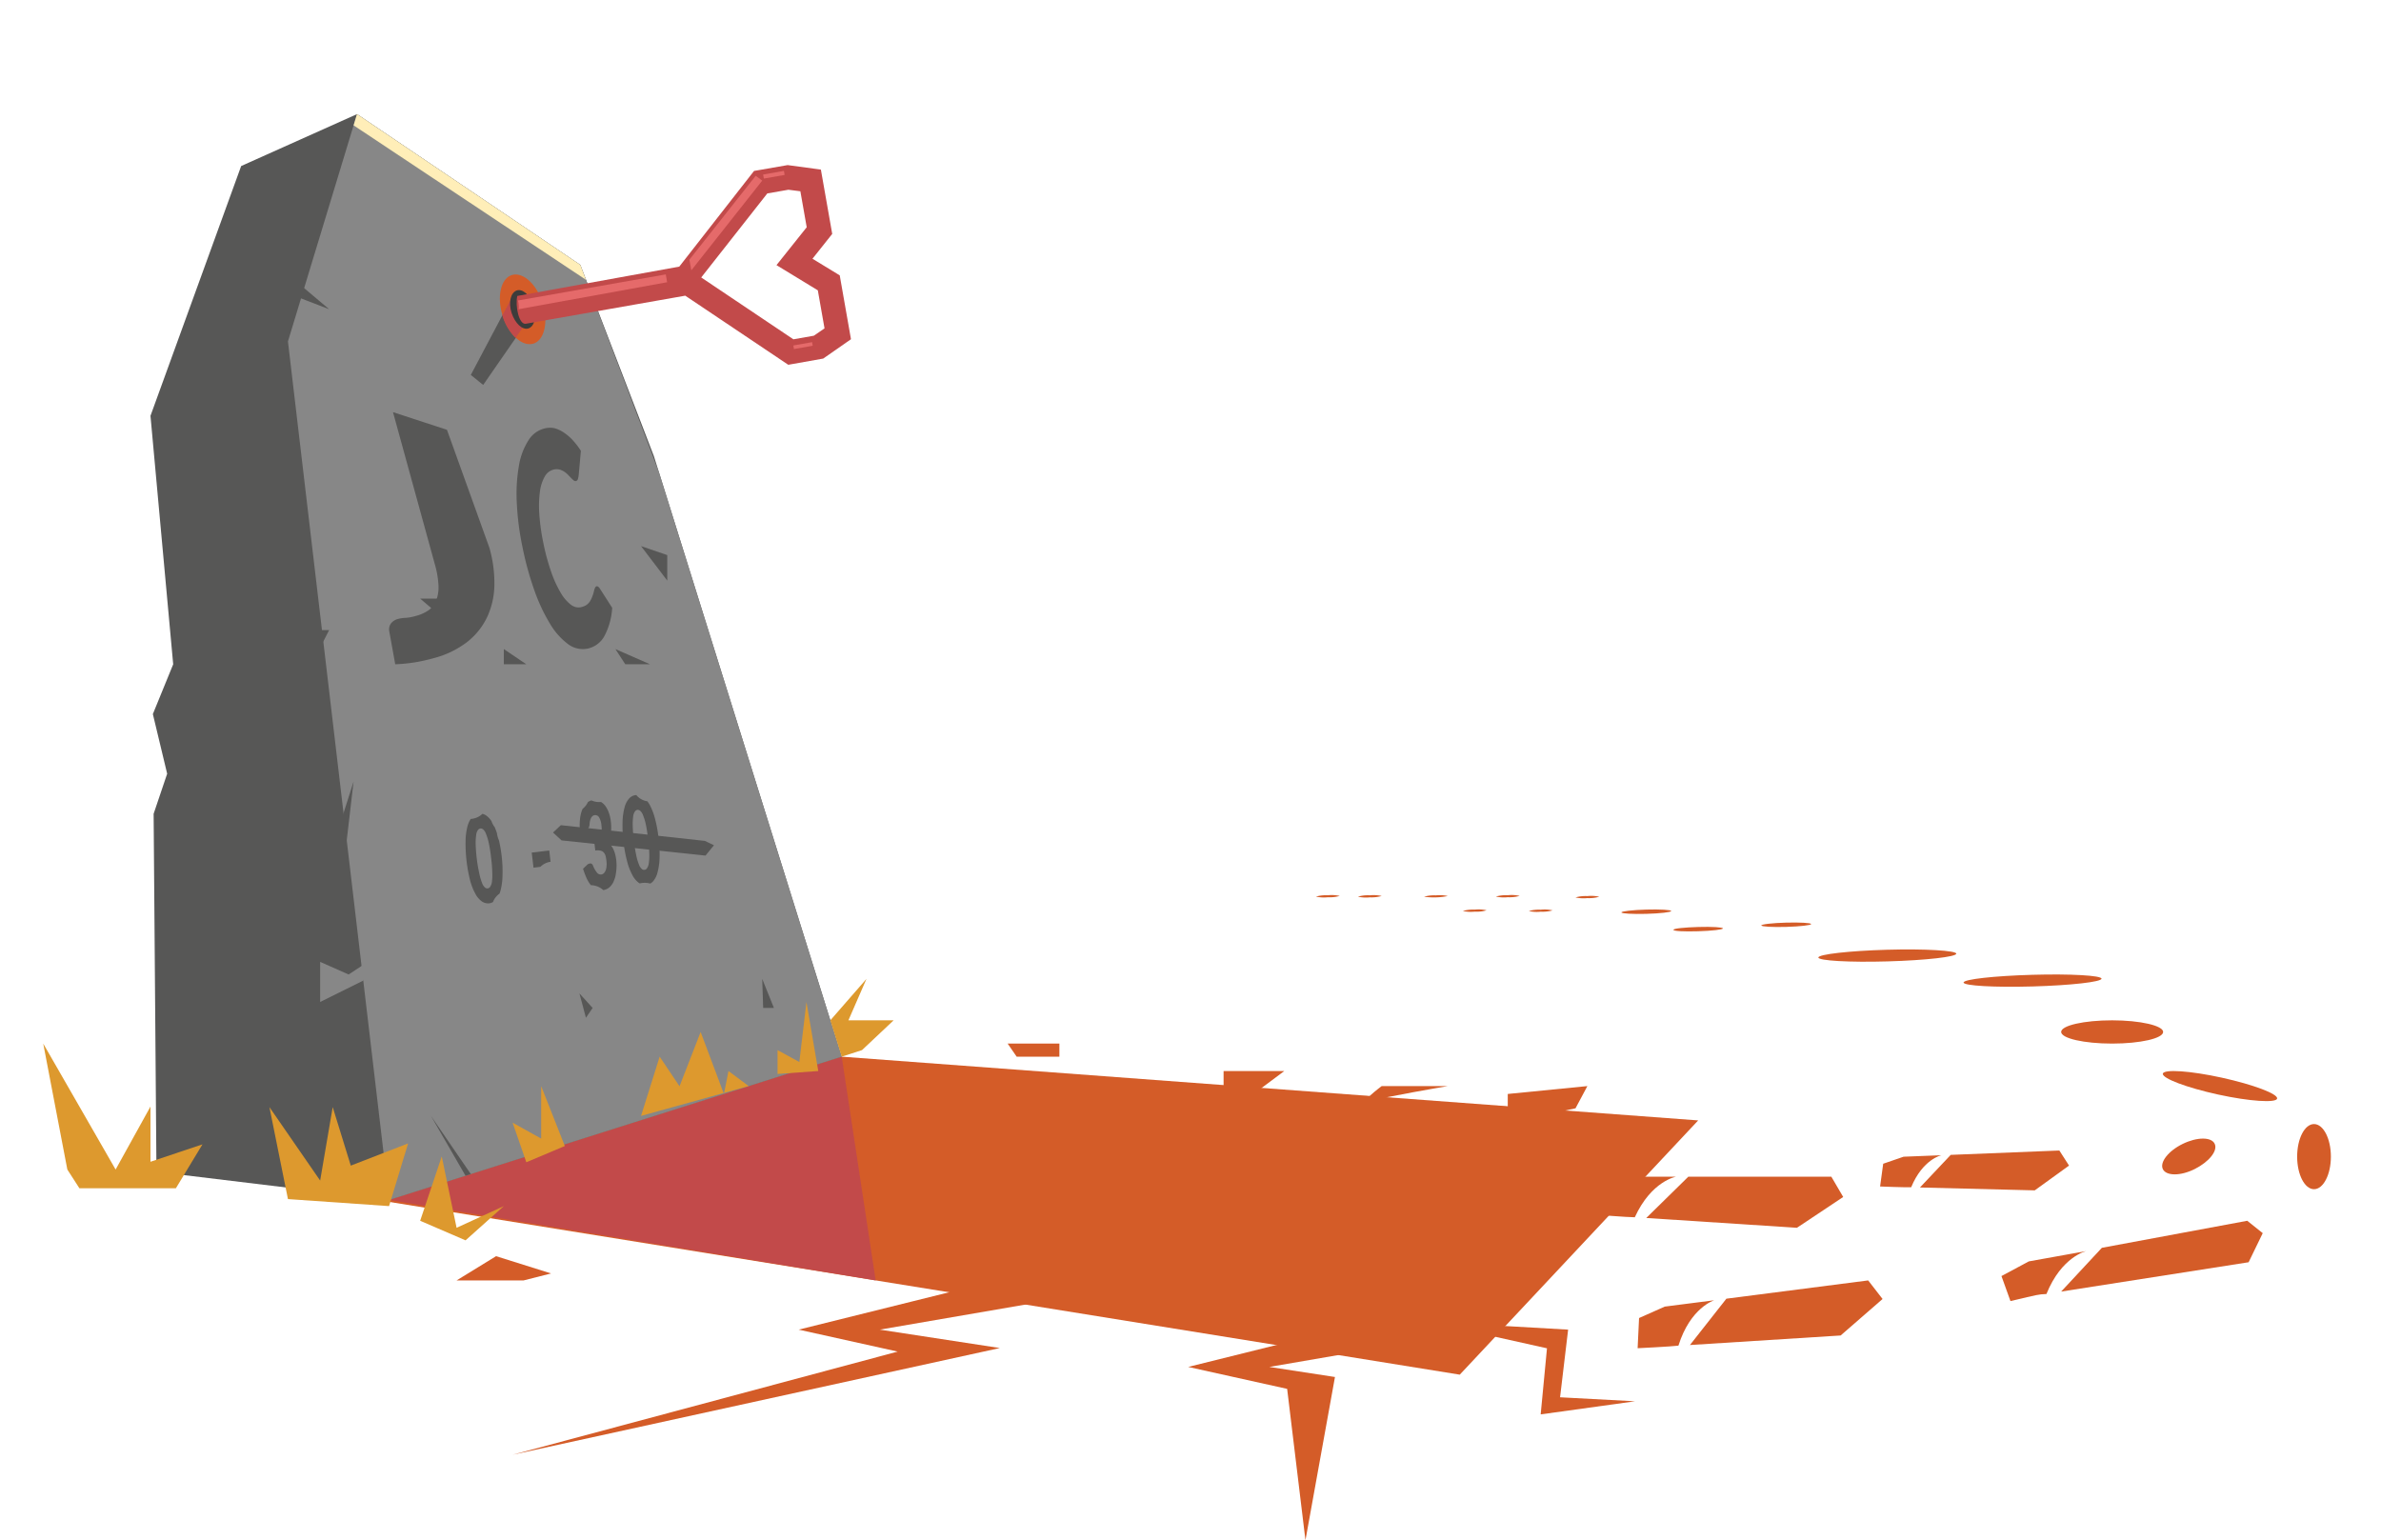 <svg xmlns="http://www.w3.org/2000/svg" viewBox="0 0 529.29 342.39"><defs><style>.cls-1{fill:#d45c28;}.cls-2{fill:#575756;}.cls-3{fill:#c24a4a;}.cls-4{fill:#878787;}.cls-5{fill:#ffeeb8;}.cls-6{fill:#dd992e;}.cls-7{fill:#3c3c3b;}.cls-8{fill:#e56a6a;}</style></defs><title>grab_schluessel</title><g id="Layer_2" data-name="Layer 2"><polygon class="cls-1" points="45.01 260.49 324.5 305.59 377.5 249.07 187.11 234.9 57.11 251.39 45.01 260.49"/><polygon class="cls-2" points="34.78 260.49 34.15 180.91 37.16 172 33.98 158.74 38.5 147.67 33.45 92.44 53.61 36.91 79.36 25.37 129 58.89 145.36 101.4 187.11 234.9 86.5 266.75 34.78 260.49"/><polygon class="cls-3" points="187.11 234.9 194.66 284.64 86.5 266.75 187.11 234.9"/><polygon class="cls-4" points="86.5 266.75 64.01 75.9 79.36 25.37 129 58.89 146.5 105.05 187.11 234.9 86.5 266.75"/><polygon class="cls-1" points="113.95 323.39 199.55 300.46 177.54 295.58 214.14 286.49 231.76 289.35 195.59 295.58 222.26 299.67 113.95 323.39"/><polygon class="cls-1" points="290.2 342.39 286.13 308.75 264.13 303.87 300.73 294.78 318.35 297.64 282.17 303.87 296.76 306.11 290.2 342.39"/><path class="cls-1" d="M381.07,289.05l-11,1.41L364.36,293l-.32,6.71s7.44-.36,9.07-.57C375.76,290.66,381.07,289.05,381.07,289.05Z"/><polygon class="cls-1" points="383.77 288.7 375.67 299 409.17 296.88 418.49 288.77 415.29 284.64 383.77 288.7"/><path class="cls-1" d="M431.56,256.81l-8.4.33-4.53,1.56-.69,5.06s5.66.22,6.91.17C427.43,257.68,431.56,256.81,431.56,256.81Z"/><polygon class="cls-1" points="433.64 256.73 426.8 263.98 452.32 264.62 459.94 259.11 457.79 255.76 433.64 256.73"/><path class="cls-1" d="M463.79,278.11,451,280.41l-6.08,3.26,2,5.56c6.39-1.5,6.09-1.48,8-1.57C458.28,279.31,463.79,278.11,463.79,278.11Z"/><polygon class="cls-1" points="467.24 277.39 458.19 287.12 499.86 280.6 503 274.13 499.56 271.38 467.24 277.39"/><path class="cls-1" d="M372.59,261.58H361.53l-6,1.81L354.33,270s7.42.6,9.08.6C367.12,262.51,372.59,261.58,372.59,261.58Z"/><polygon class="cls-1" points="375.31 261.58 365.96 270.76 399.45 272.94 409.74 266.09 407.1 261.58 375.31 261.58"/><path class="cls-1" d="M480.86,229.4c0,1.43-5.08,2.59-11.34,2.59s-11.33-1.16-11.33-2.59,5.08-2.58,11.33-2.58S480.86,228,480.86,229.4Z"/><path class="cls-1" d="M518.15,257.12c0,4-1.68,7.24-3.75,7.24s-3.75-3.24-3.75-7.24,1.68-7.24,3.75-7.24S518.15,253.12,518.15,257.12Z"/><path class="cls-1" d="M506.2,244.22c-.23,1-6.1.63-13.11-.9s-12.52-3.62-12.29-4.65,6.1-.64,13.11.9S506.42,243.18,506.2,244.22Z"/><path class="cls-1" d="M492.31,254.25c.76,1.53-1.21,4-4.39,5.61s-6.37,1.58-7.12.05,1.21-4.05,4.39-5.61S491.56,252.71,492.31,254.25Z"/><path class="cls-1" d="M467.16,217.56c0,.72-6.83,1.49-15.29,1.73s-15.34-.15-15.37-.87,6.83-1.48,15.3-1.72S467.14,216.85,467.16,217.56Z"/><path class="cls-1" d="M434.88,212c0,.71-6.83,1.48-15.3,1.72s-15.34-.15-15.36-.86,6.83-1.49,15.29-1.73S434.86,211.32,434.88,212Z"/><path class="cls-1" d="M355.51,199.35a8.07,8.07,0,0,1-2.63.3,8.17,8.17,0,0,1-2.65-.15,8.07,8.07,0,0,1,2.63-.3A8.17,8.17,0,0,1,355.51,199.35Z"/><path class="cls-1" d="M321.83,199.19a15.55,15.55,0,0,1-5.27.15,8,8,0,0,1,2.63-.3A8.05,8.05,0,0,1,321.83,199.19Z"/><path class="cls-1" d="M307.14,199.18a8.34,8.34,0,0,1-2.63.3,8.05,8.05,0,0,1-2.64-.15,7.65,7.65,0,0,1,2.63-.3A8.05,8.05,0,0,1,307.14,199.18Z"/><path class="cls-1" d="M297.81,199.17a8.24,8.24,0,0,1-2.63.29,7.86,7.86,0,0,1-2.65-.15,8.27,8.27,0,0,1,2.64-.29A7.82,7.82,0,0,1,297.81,199.17Z"/><path class="cls-1" d="M330.46,202.36a7.65,7.65,0,0,1-2.63.3,8.09,8.09,0,0,1-2.64-.15,8.34,8.34,0,0,1,2.63-.3A8.05,8.05,0,0,1,330.46,202.36Z"/><path class="cls-1" d="M337.81,199.16a8.24,8.24,0,0,1-2.63.29,7.86,7.86,0,0,1-2.65-.15,8.27,8.27,0,0,1,2.64-.29A7.82,7.82,0,0,1,337.81,199.16Z"/><path class="cls-1" d="M345.13,202.38a8.18,8.18,0,0,1-2.63.29,7.74,7.74,0,0,1-2.64-.15,8.12,8.12,0,0,1,2.63-.29A7.78,7.78,0,0,1,345.13,202.38Z"/><path class="cls-1" d="M383,206.39c0,.26-2.47.54-5.53.63S372,207,372,206.7s2.48-.54,5.53-.63S383,206.13,383,206.39Z"/><path class="cls-1" d="M402.61,205.42c0,.26-2.47.54-5.53.63s-5.53-.06-5.54-.32,2.47-.55,5.53-.63S402.61,205.16,402.61,205.42Z"/><path class="cls-1" d="M371.5,202.52c0,.26-2.47.55-5.52.63s-5.54-.06-5.54-.32,2.47-.54,5.52-.63S371.5,202.26,371.5,202.52Z"/><polygon class="cls-1" points="334.64 294.78 348.59 295.58 346.8 310.62 363.46 311.51 342.49 314.42 343.89 299.73 330.46 296.74 334.64 294.78"/><polygon class="cls-1" points="272 244.8 272 238.09 285.5 238.09 276.5 244.8 272 244.8"/><path class="cls-1" d="M307.14,241.44s-5.72,4.29-2.64,3.36,17.33-3.36,17.33-3.36"/><polygon class="cls-1" points="335.17 243.19 335.17 249.57 350.23 246.38 352.87 241.44 335.17 243.19"/><polygon class="cls-1" points="226 234.9 235.5 234.9 235.5 231.99 224 231.99 226 234.9"/><polygon class="cls-1" points="110.28 279.25 122.5 283.09 116.39 284.64 101.5 284.64 110.28 279.25"/><path class="cls-2" d="M108.79,121.76a28.45,28.45,0,0,1,1.11,8.32,17.45,17.45,0,0,1-1.61,7.1,15.47,15.47,0,0,1-4.46,5.55,20.8,20.8,0,0,1-7.5,3.6,37.84,37.84,0,0,1-4.11.91,36.8,36.8,0,0,1-4.36.43l-1.32-7.29a2.28,2.28,0,0,1,.32-1.72,2.91,2.91,0,0,1,1.7-1.09,8.21,8.21,0,0,1,1.57-.22,9.71,9.71,0,0,0,2.21-.4,8.94,8.94,0,0,0,3-1.34A5,5,0,0,0,97,133.39a8.28,8.28,0,0,0,.47-3.34,20.83,20.83,0,0,0-.82-4.66L87.36,91.62l12,3.93Z"/><path class="cls-2" d="M132.6,130.33a.52.52,0,0,1,.35.08,1.54,1.54,0,0,1,.41.45l2.73,4.26a15.37,15.37,0,0,1-1.74,6.29,5.57,5.57,0,0,1-3.75,2.78,5.44,5.44,0,0,1-4.32-1,15.39,15.39,0,0,1-4-4.51,39,39,0,0,1-3.46-7.36,69.2,69.2,0,0,1-2.65-9.6,60.86,60.86,0,0,1-1.29-10,36.28,36.28,0,0,1,.47-8.15,15,15,0,0,1,2.14-5.71,5.85,5.85,0,0,1,3.71-2.65,4.68,4.68,0,0,1,2.14,0,7,7,0,0,1,2.07,1,10.6,10.6,0,0,1,1.94,1.68,17.28,17.28,0,0,1,1.78,2.32l-.48,5.33a4.9,4.9,0,0,1-.17.91.62.62,0,0,1-.47.49.61.61,0,0,1-.51-.17c-.17-.14-.37-.33-.58-.54l-.69-.72a5.1,5.1,0,0,0-.84-.68,3.66,3.66,0,0,0-1-.45,2.75,2.75,0,0,0-1.28,0,3.1,3.1,0,0,0-2,1.53,9.07,9.07,0,0,0-1.09,3.4,24.65,24.65,0,0,0-.13,5,46.48,46.48,0,0,0,.9,6.42,48.59,48.59,0,0,0,1.75,6.44,25.22,25.22,0,0,0,2.09,4.58,9,9,0,0,0,2.23,2.64,2.77,2.77,0,0,0,2.2.61,4.3,4.3,0,0,0,1.08-.38,2.75,2.75,0,0,0,.83-.7,4.82,4.82,0,0,0,.62-1.11,9.46,9.46,0,0,0,.49-1.59,2.68,2.68,0,0,1,.23-.61A.55.55,0,0,1,132.6,130.33Z"/><polygon class="cls-2" points="112 144.29 112 147.67 117 147.67 112 144.29"/><polygon class="cls-2" points="136.8 144.29 139 147.67 144.5 147.67 136.8 144.29"/><path class="cls-2" d="M111.53,190.38a31.58,31.58,0,0,0-.62-3.59,5.06,5.06,0,0,1-.43-1.53,13.86,13.86,0,0,0-.52-1.4,4.23,4.23,0,0,1-.69-1.29,4.33,4.33,0,0,0-1.21-1.29,2.37,2.37,0,0,0-.82-.36,4.12,4.12,0,0,1-2.6,1.13,5.6,5.6,0,0,0-.7,1.57,13.65,13.65,0,0,0-.44,3.21,33.72,33.72,0,0,0,1,8.87,13.3,13.3,0,0,0,1.18,3,4.86,4.86,0,0,0,1.44,1.69,2.45,2.45,0,0,0,1.62.42,2.26,2.26,0,0,0,.84-.28,4.11,4.11,0,0,1,1.47-1.88c.07-.19.14-.4.2-.61a13.76,13.76,0,0,0,.45-3.21A29.09,29.09,0,0,0,111.53,190.38Zm-2.18,5.69a2.56,2.56,0,0,1-.4,1.08.75.75,0,0,1-1.16.13,2.36,2.36,0,0,1-.63-1,12,12,0,0,1-.59-2A33.3,33.3,0,0,1,106,191c-.16-1.35-.24-2.47-.26-3.34a11.71,11.71,0,0,1,.12-2.07,2.25,2.25,0,0,1,.38-1.07.87.87,0,0,1,.55-.35.9.9,0,0,1,.62.21,2.49,2.49,0,0,1,.63,1,11.76,11.76,0,0,1,.61,2,31.35,31.35,0,0,1,.52,3.3,30.43,30.43,0,0,1,.26,3.34A11.9,11.9,0,0,1,109.35,196.07Z"/><path class="cls-2" d="M122.39,191.57l-.29-2.5-3.9.46.4,3.36,1.53-.19A4,4,0,0,1,122.39,191.57Z"/><path class="cls-2" d="M137,191.26q-.39-3.28-2.27-4.2a2.63,2.63,0,0,0,.59-.69,3,3,0,0,0,.39-.93,5.69,5.69,0,0,0,.16-1.26,12.5,12.5,0,0,0-.09-1.64,8.33,8.33,0,0,0-.45-1.91,5.91,5.91,0,0,0-.82-1.54,3.78,3.78,0,0,0-.87-.79c-.13,0-.24,0-.37,0a4.51,4.51,0,0,1-1.82-.37,3,3,0,0,0-.75.36,4.17,4.17,0,0,1-1.19,1.52,6.9,6.9,0,0,0-.49,1.64,12.39,12.39,0,0,0-.14,2.6l1.22.25.18,0h.16a.56.56,0,0,0,.44-.33,2.43,2.43,0,0,0,.19-.9,3.78,3.78,0,0,1,.12-.7,2,2,0,0,1,.22-.57,1.31,1.31,0,0,1,.33-.4.83.83,0,0,1,.45-.19,1,1,0,0,1,1,.51,4.23,4.23,0,0,1,.51,1.74,6.38,6.38,0,0,1,.05,1,2,2,0,0,1-.2.84,1.5,1.5,0,0,1-.56.59,2.61,2.61,0,0,1-1,.31l.34,2.87a3,3,0,0,1,1.24.05,1.32,1.32,0,0,1,.72.48,2.19,2.19,0,0,1,.37.83c.07.33.12.71.17,1.13a4.4,4.4,0,0,1,0,1,3.28,3.28,0,0,1-.17.87,2,2,0,0,1-.4.66,1,1,0,0,1-.62.31,1.05,1.05,0,0,1-.92-.4,5.88,5.88,0,0,1-.88-1.53,1,1,0,0,0-.33-.46A.6.6,0,0,0,131,192a1.09,1.09,0,0,0-.24.07.94.94,0,0,0-.24.18l-.91.87a17,17,0,0,0,.88,2.29,6.47,6.47,0,0,0,.87,1.37,4.17,4.17,0,0,1,2.75,1.09,2.71,2.71,0,0,0,1.24-.52,3.47,3.47,0,0,0,1-1.28,6.36,6.36,0,0,0,.58-2A11,11,0,0,0,137,191.26Z"/><path class="cls-2" d="M146.44,186.7c0-.15,0-.29-.05-.44a28.4,28.4,0,0,0-.82-4.41,13.68,13.68,0,0,0-1.18-3c-.16-.27-.32-.5-.48-.72a3.93,3.93,0,0,1-2.46-1.38h-.15a2.4,2.4,0,0,0-1.47.78,4.84,4.84,0,0,0-1,2,13.65,13.65,0,0,0-.44,3.21,29.28,29.28,0,0,0,.23,4.47,28.48,28.48,0,0,0,.82,4.4,13.3,13.3,0,0,0,1.18,3,4.86,4.86,0,0,0,1.44,1.69l.16.08a5,5,0,0,1,1.12-.13,4.73,4.73,0,0,1,1.22.17,3.05,3.05,0,0,0,.61-.49,4.84,4.84,0,0,0,1-2,13.76,13.76,0,0,0,.45-3.21,24.27,24.27,0,0,0-.06-2.65A5.37,5.37,0,0,1,146.44,186.7Zm-2.22,5.24a2.46,2.46,0,0,1-.4,1.08.75.75,0,0,1-1.16.14,2.26,2.26,0,0,1-.63-1,11.39,11.39,0,0,1-.59-2,33.08,33.08,0,0,1-.53-3.31,32.56,32.56,0,0,1-.26-3.33,13,13,0,0,1,.11-2.07,2.35,2.35,0,0,1,.39-1.07.87.87,0,0,1,.55-.35.9.9,0,0,1,.62.21,2.49,2.49,0,0,1,.63,1,11.76,11.76,0,0,1,.61,2c.19.85.36,2,.52,3.3a33.15,33.15,0,0,1,.26,3.34A11.71,11.71,0,0,1,144.22,191.94Z"/><polygon class="cls-4" points="71.17 213.83 71.17 222.74 80.75 217.99 83.83 212.47 77.5 216.63 71.17 213.83"/><polygon class="cls-5" points="78.6 27.86 130.25 62.2 129 58.89 79.36 25.37 78.6 27.86"/><polygon class="cls-6" points="14.97 259.99 9.61 231.99 25.7 259.99 33.45 245.99 33.45 258.26 45.01 254.39 39.1 264.15 17.65 264.15 14.97 259.99"/><polygon class="cls-6" points="64.01 266.56 59.89 246.11 71.17 262.44 73.96 246.11 77.98 259.12 90.72 254.18 86.49 268.12 64.01 266.56"/><polygon class="cls-6" points="184.58 226.82 192.62 217.6 188.6 226.82 198.65 226.82 191.62 233.44 187.11 234.9 184.58 226.82"/><polygon class="cls-6" points="93.4 271.38 98.2 257.08 101.5 272.94 112 268.12 103.49 275.73 93.4 271.38"/><polygon class="cls-6" points="142.5 248.07 146.64 234.9 151.06 241.48 155.75 229.41 160.93 243.19 161.94 238.09 166.43 241.44 142.5 248.07"/><polygon class="cls-2" points="107.41 85.57 104.66 83.35 113.95 65.79 117.6 70.86 107.41 85.57"/><polygon class="cls-6" points="172.85 238.74 172.85 233.44 177.69 236.09 179.27 222.74 181.9 238.09 172.85 238.74"/><path class="cls-1" d="M120.63,67.39c1.32,4.22.39,8.26-2.07,9s-5.52-2-6.84-6.25-.39-8.25,2.07-9S119.32,63.17,120.63,67.39Z"/><polygon class="cls-6" points="117 258.37 113.95 249.57 120.3 253.11 120.3 241.44 125.56 254.76 117 258.37"/><path class="cls-3" d="M111.69,70.06l0,.11a11.47,11.47,0,0,0,2.93,4.93l2.95-4.24L114,65.79Z"/><path class="cls-7" d="M118.63,68c.72,2.32.21,4.54-1.14,5s-3-1.12-3.76-3.43-.21-4.54,1.14-5S117.9,65.7,118.63,68Z"/><path class="cls-3" d="M186.67,61.21l-6.06-3.69L185,52l-2.52-14.3-7.39-1L167.62,38,151,59.27l-36,6.52c-.52,2.24.37,6.45,1.89,6.18l35.44-6.24,22.9,15.36L183,79.71l6.17-4.3Zm-5.76,13.42-4.54.8L155.88,61.68,170.57,43l4.69-.82,2.66.34,1.41,8-6.72,8.42,9.19,5.6L183.29,73Z"/><path class="cls-8" d="M115.3,68.74l33-6L148,61,115.14,66.8A4.89,4.89,0,0,1,115.3,68.74Z"/><polygon class="cls-8" points="153.68 60.09 169.44 40.15 167.99 39.08 153.25 57.73 153.68 60.09"/><rect class="cls-8" x="169.69" y="38.37" width="4.69" height="0.91" transform="translate(-4.13 30.45) rotate(-9.99)"/><rect class="cls-8" x="176.39" y="76.43" width="4.24" height="0.81" transform="translate(-10.63 32.16) rotate(-10)"/><polygon class="cls-2" points="98.2 137.17 93.4 133.07 98.2 133.07 98.2 137.17"/><polygon class="cls-2" points="148.33 123.4 142.5 121.4 146.64 126.84 148.33 129.07 148.33 123.4"/><polygon class="cls-2" points="169.65 224.07 169.44 217.6 172.04 224.07 169.65 224.07"/><polygon class="cls-2" points="128.81 220.84 130.25 226.25 131.74 224.07 128.81 220.84"/><polygon class="cls-2" points="95.8 248.07 103.48 261.37 104.66 261 95.8 248.07"/><polygon class="cls-2" points="75.31 184.07 78.6 173.74 76.95 187.9 75.31 184.07"/><polygon class="cls-2" points="68.83 140.07 73.17 140.07 71 144.29 68.83 140.07"/><polygon class="cls-2" points="64.01 61.02 73.17 68.74 65.5 65.79 64.01 61.02"/><polygon class="cls-2" points="156.83 190.2 124.83 186.82 122.94 185.07 124.67 183.44 156.68 186.93 158.71 187.9 156.83 190.2"/></g></svg>